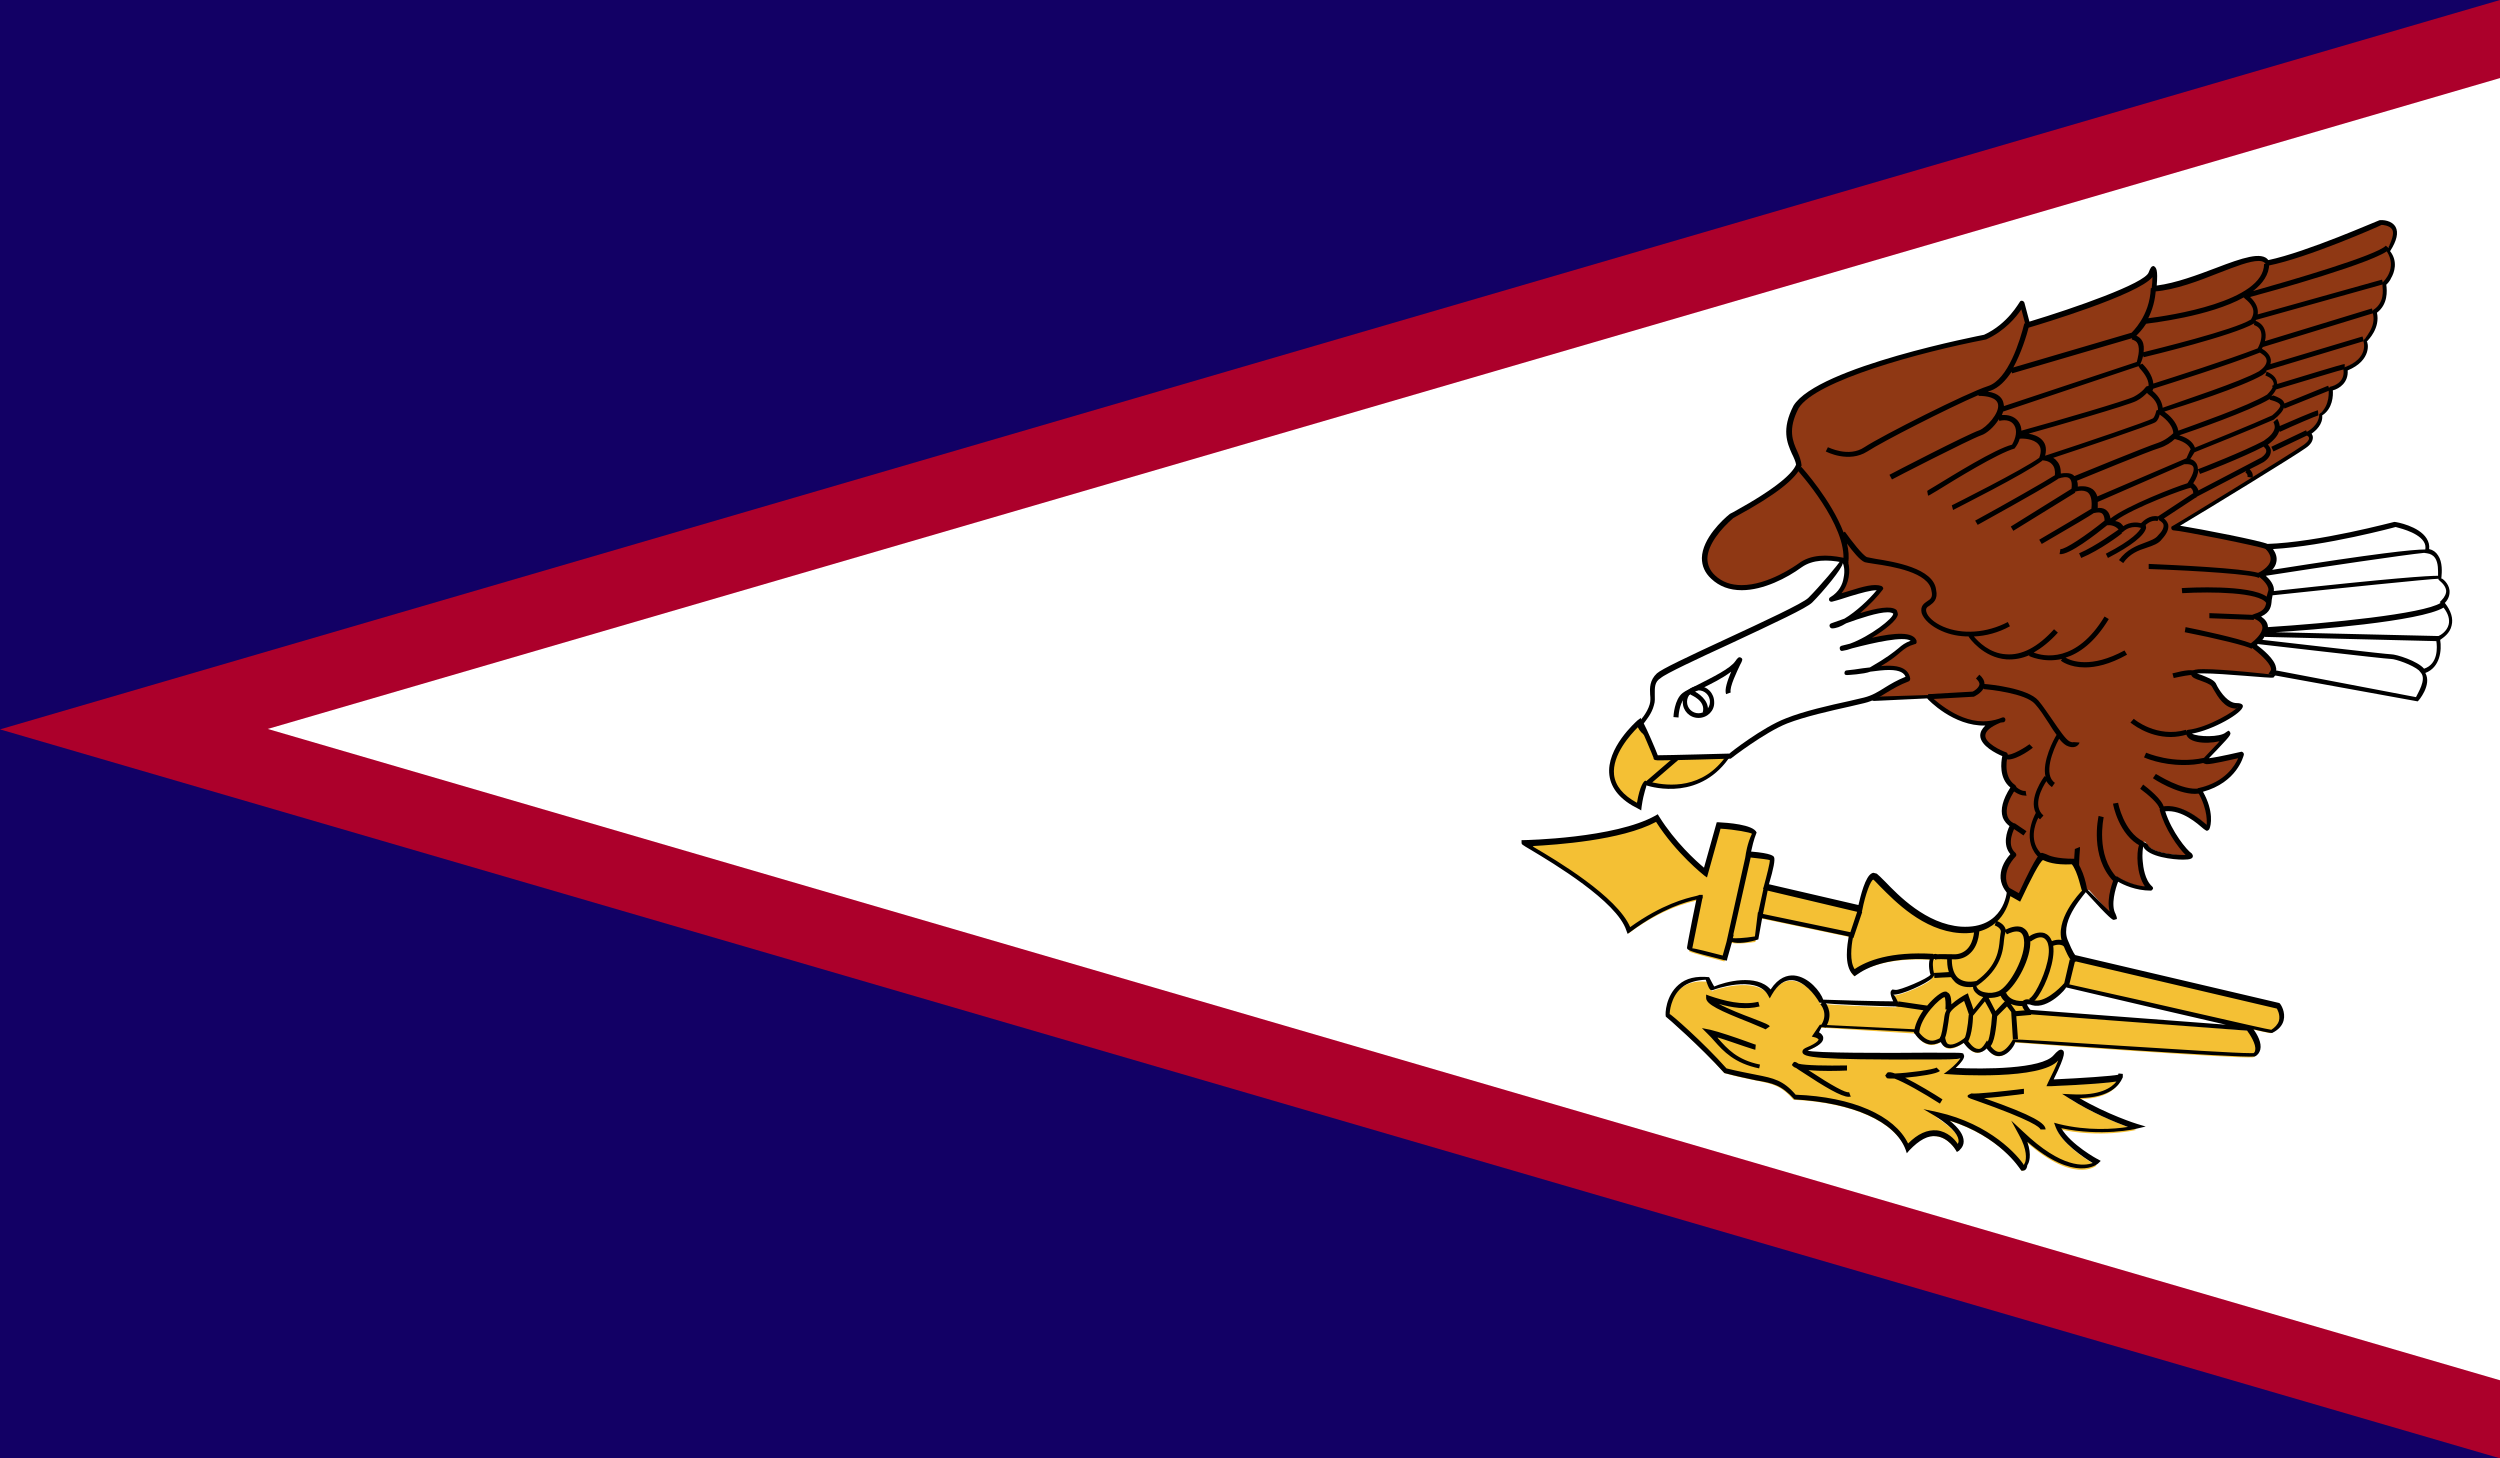 <svg version="1.1" xmlns="http://www.w3.org/2000/svg" xmlns:xlink="http://www.w3.org/1999/xlink" x="0px" y="0px"
	 viewBox="0 0 58.92 34.37" style="enable-background:new 0 0 58.92 34.37;" xml:space="preserve">
<rect x="0" style="fill:#120065;" width="58.92" height="34.37"/>
<polygon style="fill:#AC002B;" points="58.92,0 0,17.19 58.92,34.37 "/>
<polygon style="fill-rule:evenodd;clip-rule:evenodd;fill:#FFFFFF;" points="58.92,1.84 58.92,32.53 6.31,17.18 "/>
<path style="fill-rule:evenodd;clip-rule:evenodd;fill:#8F3814;" d="M47.38,21.04c0,0-0.43-0.35,0.08-0.92
	c-0.28-0.23-0.02-0.68-0.02-0.68s-0.47-0.18,0.02-0.9c-0.35-0.23-0.2-0.76-0.2-0.76s-1.15-0.43-0.06-0.84
	c-0.9,0.39-1.74-0.53-1.74-0.53l-1.31,0.04c-0.22-1.08-1.94-0.14-0.66-3.26c-0.33-0.06-0.7-0.16-1.07,0.12
	c-0.37,0.27-1.42,0.86-2.05,0.27c-0.62-0.58,0.41-1.42,0.43-1.44c0.02-0.02,1.39-0.72,1.58-1.19c-0.02-0.35-0.45-0.62-0.06-1.39
	c0.45-0.72,3.2-1.4,4.45-1.64c0.61-0.28,0.88-0.8,0.88-0.8l0.14,0.51c0,0,2.77-0.82,2.91-1.21c0.14-0.39,0.06,0.35,0.06,0.35
	c1.09-0.1,2.48-1.04,2.67-0.61C54.34,6,56.1,5.22,56.1,5.22s0.6-0.02,0.18,0.64c0.27,0.43-0.08,0.8-0.1,0.8
	c-0.02,0,0.12,0.43-0.23,0.66c0.12,0.37-0.21,0.66-0.21,0.66s0.16,0.45-0.47,0.68c0.06,0.39-0.35,0.47-0.35,0.47
	s0.06,0.41-0.21,0.59c0,0.31-0.31,0.47-0.31,0.47s0.19,0.12-0.08,0.31c-0.27,0.2-3.1,1.93-3.1,1.91c0-0.02,2.07,0.37,2.21,0.45
	c0.13,0.08,1.7,1.11,1.7,1.11l-1.58,1.95c0,0-1.76-0.19-1.83-0.1c-0.08,0.1,0.37,0.14,0.47,0.29c0.1,0.16,0.25,0.53,0.56,0.49
	c0.31-0.04-0.58,0.57-1.17,0.62c0,0.22,0.74,0.23,0.94,0.06c0.19-0.17-0.47,0.51-0.55,0.6c-0.08,0.1,0.88-0.14,0.88-0.14
	s-0.16,0.64-0.99,0.84c0.33,0.54,0.19,0.9,0.18,0.9c-0.02,0-0.55-0.55-1.06-0.45c0.14,0.53,0.55,1.02,0.66,1.09
	c0.12,0.08-0.92,0.06-1.05-0.23c-0.13-0.29-0.25,0.7,0.12,1.02c-0.43,0.02-0.8-0.23-0.8-0.23s-0.25,0.58-0.08,0.88
	c0.18,0.29-0.6-0.59-0.6-0.59l-1.48,0.62L47.38,21.04z"/>
<path d="M49.82,21.68c-0.03,0-0.08-0.01-0.67-0.66l-1.42,0.64c-0.03,0.01-0.06,0-0.07-0.03l-0.33-0.56c0,0-0.16-0.14-0.18-0.37
	c-0.01-0.19,0.06-0.38,0.23-0.57c-0.19-0.22-0.08-0.54-0.02-0.66c-0.05-0.04-0.12-0.1-0.16-0.21c-0.06-0.18,0-0.42,0.18-0.7
	c-0.27-0.22-0.22-0.6-0.19-0.74c-0.14-0.06-0.51-0.24-0.52-0.48c0-0.09,0.04-0.16,0.12-0.24c-0.75,0.02-1.35-0.61-1.37-0.64
	l-1.26,0.06c-0.03-0.01-0.05-0.02-0.06-0.05c-0.07-0.34-0.29-0.46-0.52-0.59c-0.49-0.28-1-0.57-0.16-2.63l-0.02,0
	c-0.32-0.06-0.67-0.07-0.94,0.12c-0.34,0.25-0.9,0.54-1.41,0.54c-0.29,0-0.53-0.09-0.72-0.27c-0.15-0.14-0.22-0.3-0.22-0.49
	c0.01-0.46,0.5-0.91,0.65-1.03c0.01-0.01,0.01-0.01,0.09-0.05c1.09-0.6,1.41-0.94,1.48-1.12c-0.01-0.07-0.05-0.16-0.1-0.26
	c-0.11-0.25-0.25-0.57,0.04-1.13c0.57-0.92,4.45-1.66,4.49-1.67c0.57-0.26,0.83-0.77,0.84-0.77c0.01-0.02,0.03-0.04,0.06-0.03
	c0.02,0,0.04,0.02,0.05,0.04l0.12,0.45c1.06-0.32,2.72-0.9,2.81-1.16c0.04-0.1,0.06-0.15,0.12-0.15c0.06,0.04,0.1,0.08,0.07,0.46
	c0.46-0.06,0.96-0.25,1.41-0.42c0.6-0.23,1.07-0.39,1.22-0.18c0.91-0.19,2.6-0.94,2.62-0.94c0.07-0.01,0.29,0,0.38,0.16
	c0.07,0.13,0.03,0.32-0.13,0.57c0.19,0.24,0.1,0.51,0.02,0.64c0,0.01-0.05,0.1-0.11,0.15c0.02,0.15,0.04,0.46-0.22,0.66
	c0.08,0.36-0.2,0.64-0.24,0.68c0.03,0.01,0.13,0.44-0.45,0.68c0.02,0.28-0.19,0.43-0.35,0.47c0.01,0.12,0,0.43-0.25,0.59
	c0.02,0.21-0.15,0.36-0.25,0.43c0.02,0.03,0.03,0.06,0.03,0.09c0,0.08-0.05,0.17-0.17,0.25c-0.2,0.15-2.35,1.47-2.96,1.83
	c0.5,0.08,1.93,0.36,2.06,0.43c0.14,0.08,1.64,1.07,1.7,1.11c0.02,0.01,0.02,0.02,0.03,0.04c0,0.02,0,0.03-0.01,0.05l-1.58,1.95
	c-0.06,0.02-1.18-0.1-1.66-0.1c-0.07,0-0.12,0-0.14,0.01c0.03,0,0.08,0.02,0.11,0.03c0.12,0.05,0.27,0.1,0.33,0.19l0.04,0.08
	c0.09,0.16,0.26,0.39,0.45,0.39c0.12,0,0.15,0.04,0.15,0.07c0.01,0.16-0.72,0.57-1.2,0.65c0.13,0.08,0.67,0.09,0.8-0.03
	c0.01-0.01,0.06-0.04,0.07-0.04c0.07,0.08,0.07,0.08-0.26,0.43c-0.08,0.08-0.15,0.16-0.21,0.22c0.25-0.03,0.74-0.15,0.75-0.15
	c0.02-0.01,0.04,0,0.06,0.02c0.01,0.01,0.02,0.04,0.01,0.06c-0.01,0.03-0.16,0.64-0.96,0.86c0.26,0.46,0.19,0.8,0.15,0.88
	c-0.01,0.02-0.04,0.04-0.06,0.04c-0.01,0-0.07-0.04-0.08-0.05c-0.13-0.11-0.5-0.45-0.9-0.41c0.15,0.48,0.51,0.92,0.62,0.99
	c0.02,0.02,0.04,0.06,0.03,0.08c-0.01,0.04-0.05,0.07-0.23,0.07c-0.22,0-0.82-0.06-0.94-0.31c0,0.01-0.03,0.16-0.01,0.35
	c0.01,0.13,0.05,0.44,0.22,0.59c0.02,0.02,0.03,0.04,0.02,0.06c-0.01,0.02-0.03,0.04-0.05,0.04h0c-0.36,0-0.65-0.14-0.77-0.21
	c-0.06,0.15-0.18,0.55-0.06,0.76c0.01,0.02,0.04,0.1,0.03,0.12L49.82,21.68L49.82,21.68z M47.15,17.03L47.15,17.03
	c-0.24,0.1-0.36,0.2-0.36,0.31c0,0.17,0.36,0.35,0.49,0.39c0.03,0.01,0.04,0.04,0.04,0.07c0,0-0.14,0.49,0.17,0.7
	c0.01,0.01,0.02,0.02,0.03,0.04c0,0.02,0,0.03-0.01,0.05c-0.18,0.26-0.25,0.48-0.2,0.64c0.04,0.13,0.15,0.17,0.15,0.17
	c0.02,0.01,0.03,0.02,0.03,0.04c0.01,0.02,0,0.03,0,0.05c0,0.01-0.23,0.41,0.01,0.61c0.01,0.01,0.02,0.03,0.02,0.04
	c0,0.02,0,0.03-0.01,0.04c-0.17,0.18-0.24,0.36-0.23,0.53c0.01,0.19,0.15,0.3,0.15,0.3l0.32,0.54l1.43-0.6
	c0.21,0.2,0.41,0.41,0.54,0.53c-0.09-0.32,0.1-0.77,0.11-0.79c0.01-0.02,0.02-0.03,0.04-0.03c0.02-0.01,0.04,0,0.05,0.01
	c0,0,0.28,0.19,0.63,0.22c-0.2-0.29-0.2-0.79-0.14-0.97c0.06-0.15,0.19-0.04,0.21-0.01c0.07,0.16,0.53,0.24,0.84,0.24
	c0.02,0,0.04,0,0.05,0c-0.18-0.18-0.49-0.61-0.61-1.06c0-0.02,0-0.03,0.01-0.05c0.01-0.01,0.02-0.02,0.04-0.03
	c0.46-0.09,0.92,0.31,1.06,0.43c-0.01-0.02,0.05-0.33-0.22-0.79c-0.01-0.02-0.01-0.04,0-0.05c0.01-0.02,0.02-0.03,0.04-0.03
	c0.61-0.14,0.84-0.52,0.92-0.7c-0.19,0.04-0.6,0.14-0.74,0.14c-0.02,0-0.09-0.02-0.1-0.04c-0.01-0.02,0-0.06,0.01-0.08
	c0.03-0.04,0.16-0.17,0.29-0.31c0.04-0.04,0.07-0.07,0.1-0.11c-0.35,0.08-0.79,0.03-0.79-0.21c0-0.03,0.02-0.06,0.05-0.06
	c0.47-0.05,1.14-0.46,1.18-0.55l-0.05,0.05c-0.27,0-0.43-0.28-0.53-0.45l-0.04-0.07c-0.04-0.06-0.17-0.1-0.27-0.14
	c-0.12-0.04-0.2-0.07-0.22-0.14c-0.01-0.02,0.01-0.07,0.02-0.08c0.03-0.03,0.08-0.05,0.27-0.05c0.49,0,1.57,0.12,1.62,0.13
	l1.49-1.88c-0.28-0.18-1.52-1.01-1.64-1.08c-0.11-0.06-2.02-0.44-2.17-0.44c-0.02,0-0.04-0.01-0.05-0.03
	c-0.01-0.02-0.01-0.04,0-0.06c0.12-0.06,2.81-1.71,3.12-1.93c0.08-0.06,0.12-0.11,0.12-0.15c0-0.04-0.04-0.06-0.04-0.06
	c-0.02-0.01-0.03-0.03-0.03-0.05c0-0.02,0.01-0.04,0.03-0.05c0,0,0.28-0.14,0.28-0.41c0.27-0.2,0.22-0.57,0.22-0.58
	c0-0.03,0.02-0.06,0.05-0.07c0.01,0,0.35-0.07,0.3-0.4c0-0.03,0.01-0.05,0.04-0.06c0.56-0.21,0.44-0.59,0.43-0.61
	c0.02-0.07,0.32-0.33,0.22-0.67c-0.01-0.03,0-0.05,0.02-0.07c0.26-0.17,0.22-0.46,0.21-0.57c0-0.02,0-0.07,0.01-0.08
	c0.02-0.02,0.35-0.33,0.09-0.73c0.13-0.27,0.18-0.42,0.13-0.51c-0.06-0.1-0.23-0.11-0.25-0.11c-0.05,0.03-1.75,0.78-2.67,0.96
	c-0.03,0-0.05-0.01-0.06-0.03c-0.01-0.03-0.05-0.08-0.17-0.08c-0.21,0-0.54,0.13-0.93,0.28c-0.48,0.19-1.02,0.4-1.52,0.44
	c-0.02,0-0.03-0.01-0.05-0.02c-0.01-0.01-0.02-0.03-0.02-0.05c0.01-0.09,0.02-0.19,0.02-0.27c-0.34,0.42-2.64,1.11-2.91,1.19
	c-0.02,0-0.03,0-0.05-0.01c-0.01-0.01-0.02-0.02-0.03-0.04l-0.1-0.38c-0.12,0.18-0.39,0.51-0.83,0.71c-1.56,0.3-4.02,0.97-4.42,1.62
	c-0.26,0.5-0.14,0.78-0.03,1.02c0.05,0.11,0.09,0.22,0.1,0.33c-0.12,0.31-0.62,0.7-1.54,1.2l-0.07,0.04
	c-0.29,0.25-0.6,0.62-0.61,0.95c0,0.15,0.06,0.29,0.18,0.4c0.17,0.16,0.38,0.23,0.63,0.23c0.62,0,1.27-0.46,1.34-0.51
	c0.29-0.22,0.68-0.21,1.03-0.14l0.09,0.02c0.02,0,0.03,0.02,0.04,0.03c0.01,0.01,0.01,0.03,0,0.05c-0.83,2.03-0.39,2.28,0.08,2.55
	c0.24,0.13,0.48,0.27,0.57,0.63l1.26-0.04c0.05,0.02,0.61,0.62,1.28,0.62c0.13,0,0.25-0.02,0.37-0.06l0.08-0.03
	c0.03-0.01,0.06,0,0.07,0.03c0.01,0.03,0,0.06-0.03,0.08L47.15,17.03z"/>
<path style="fill-rule:evenodd;clip-rule:evenodd;fill:#F4C034;" d="M35.92,19.88c0.03,0,2.15-0.03,3.13-0.59
	c0.49,0.77,1.15,1.29,1.15,1.29l0.31-1.11c0,0,0.76,0.03,0.83,0.21c-0.1,0.21-0.14,0.49-0.14,0.49s0.52,0.03,0.56,0.1
	c0.03,0.07-0.14,0.66-0.14,0.66l2.22,0.52c0,0,0.17-0.87,0.35-0.76c0.17,0.1,0.94,1.18,2.01,1.25c1.08,0.07,1.15-0.9,1.15-0.9
	l0.24,0.14c0,0,0.45-0.97,0.52-0.97c0.07,0,0.17,0.14,0.76,0.14c0.17,0.21,0.24,0.7,0.24,0.7s-0.66,0.66-0.45,1.18
	c0.21,0.52,0.24,0.38,0.24,0.38l4.8,1.15c0,0,0.24,0.38-0.18,0.59c0,0.03-4.83-1.11-4.83-1.11s-0.45,0.52-0.8,0.42
	c-0.35-0.1-0.1,0.21-0.1,0.21l5.21,0.42c0,0,0.38,0.49,0.1,0.63c-0.35,0.04-5.63-0.35-5.63-0.35s-0.31,0.66-0.66,0.1
	c-0.24,0.38-0.52-0.1-0.52-0.1s-0.45,0.35-0.52-0.03c-0.38,0.28-0.63-0.18-0.63-0.18l-2.22-0.14l-0.14,0.21c0,0,0.38,0.1-0.21,0.35
	c-0.59,0.24,3.54,0.14,3.65,0.18c0.1,0.03-0.28,0.35-0.28,0.35s2.12,0.14,2.5-0.31c0.38-0.45-0.14,0.59-0.14,0.59
	s1.67-0.07,1.67-0.14c0-0.07-0.04,0.52-1.18,0.45c0.7,0.45,1.56,0.73,1.56,0.73s-0.87,0.21-1.88-0.03c0.18,0.45,0.94,0.87,0.94,0.87
	s-0.55,0.49-1.8-0.69c0.35,0.62,0.07,0.87,0.03,0.8c-0.03-0.07-0.63-0.94-2.01-1.25c0.87,0.55,0.49,0.8,0.49,0.8s-0.45-0.8-1.18,0
	c-0.28-0.73-1.35-1.15-2.67-1.21c-0.42-0.49-0.66-0.35-1.63-0.63c-0.55-0.63-1.35-1.32-1.35-1.32s0.04-0.94,0.97-0.83
	c0.1,0.31,0.1,0.21,0.1,0.21s1.04-0.38,1.35,0.14c0.45-0.8,1.08-0.12,1.18,0.16c0.3,0.05,1.81,0.09,1.81,0.09s-0.17-0.31-0.07-0.28
	c0.1,0.03,0.94-0.31,0.9-0.42c-0.04-0.1-0.07-0.45,0.07-0.42c0.14,0.04-1.18-0.17-1.91,0.38c-0.24-0.24-0.07-0.91-0.07-0.91
	l-2.15-0.45l-0.1,0.56c0,0-0.63,0.1-0.59-0.03c0.04-0.14-0.14,0.49-0.14,0.49s-0.83-0.21-0.83-0.24c0-0.04,0.24-1.25,0.24-1.22
	c0,0.04-0.69,0.07-1.67,0.8C38.11,21.06,35.92,19.91,35.92,19.88"/>
<path d="M47.68,27.59L47.68,27.59l-0.04,0l-0.03-0.04c-0.01-0.01-0.48-0.77-1.66-1.14c0.22,0.18,0.33,0.34,0.33,0.49
	c0,0.14-0.11,0.21-0.11,0.22l-0.05,0.03l-0.03-0.05c0,0-0.17-0.29-0.45-0.32c-0.2-0.03-0.41,0.09-0.64,0.33l-0.06,0.07l-0.03-0.09
	c-0.25-0.66-1.23-1.1-2.62-1.18c-0.31-0.34-0.5-0.38-0.91-0.45c-0.19-0.04-0.43-0.09-0.74-0.17c-0.57-0.63-1.37-1.33-1.38-1.33
	c-0.02-0.07,0-0.49,0.3-0.75c0.18-0.16,0.42-0.21,0.72-0.18c0.07,0.14,0.11,0.2,0.12,0.22c0.25-0.11,1-0.31,1.33,0.07
	c0.19-0.29,0.4-0.34,0.55-0.33c0.35,0.03,0.63,0.39,0.69,0.57c0.21,0.01,1.31,0.04,1.65,0.04c-0.09-0.19-0.06-0.23-0.05-0.25
	l0.03-0.03l0.07,0.01c0.09,0.02,0.78-0.27,0.83-0.36c-0.02-0.03-0.06-0.23-0.02-0.36c-0.96-0.05-1.47,0.18-1.73,0.37l-0.04,0.03
	l-0.04-0.04c-0.22-0.22-0.13-0.72-0.1-0.9l-2.04-0.43l-0.09,0.5c-0.21,0.07-0.48,0.11-0.62,0.06c-0.04,0.15-0.11,0.39-0.11,0.39
	l-0.01,0.05l-0.06-0.01c-0.88-0.22-0.88-0.24-0.88-0.3c0-0.02,0.04-0.23,0.12-0.64c0.05-0.25,0.08-0.4,0.1-0.49
	c-0.22,0.05-0.8,0.2-1.55,0.76l-0.07,0.05l-0.03-0.08c-0.22-0.69-1.75-1.6-2.25-1.9c-0.22-0.13-0.22-0.13-0.22-0.17v-0.06h0.06
	c0.02,0,2.14-0.04,3.1-0.58l0.05-0.03l0.03,0.05c0.38,0.61,0.88,1.06,1.06,1.21l0.3-1.07l0.05,0c0.19,0.01,0.81,0.05,0.89,0.24
	c-0.07,0.17-0.11,0.36-0.13,0.45c0.49,0.04,0.53,0.11,0.54,0.13c0.03,0.06-0.01,0.27-0.12,0.64l2.11,0.49
	c0.05-0.21,0.16-0.68,0.32-0.75l0.03-0.01l0.08,0.02c0.04,0.03,0.1,0.09,0.2,0.19c0.31,0.32,0.96,1,1.79,1.06
	c1.01,0.06,1.08-0.81,1.08-0.85l0.01-0.09l0.27,0.15c0.44-0.95,0.51-0.95,0.55-0.95l0.09,0.03c0.08,0.04,0.24,0.11,0.67,0.11
	c0.23,0.24,0.3,0.72,0.3,0.74c-0.02,0.06-0.65,0.69-0.46,1.17c0.13,0.32,0.18,0.36,0.18,0.36l4.81,1.13
	c0.04,0.03,0.15,0.22,0.1,0.41c-0.03,0.12-0.12,0.22-0.26,0.29c-0.01,0.01-0.02,0.02-0.45-0.08c0.09,0.12,0.2,0.32,0.16,0.48
	c-0.02,0.07-0.06,0.13-0.13,0.16c-0.36,0.04-5.35-0.32-5.65-0.34c0.02,0.02-0.13,0.31-0.36,0.33c-0.11,0.01-0.21-0.05-0.31-0.18
	c-0.06,0.07-0.14,0.1-0.21,0.1c-0.15,0-0.27-0.15-0.33-0.23c-0.09,0.06-0.27,0.16-0.41,0.11c-0.06-0.02-0.1-0.07-0.13-0.13
	c-0.1,0.05-0.2,0.07-0.29,0.05c-0.22-0.05-0.34-0.28-0.35-0.29l-2.17-0.11l-0.06,0.12c0.04,0.02,0.1,0.07,0.1,0.13
	c0.01,0.1-0.11,0.2-0.37,0.3c0.11,0.06,1.92,0.06,2.79,0.05c0.66,0,0.82,0,0.85,0.01l0.03,0.01l0.02,0.05
	c0.01,0.06-0.06,0.16-0.2,0.29c0.66,0.03,2.03,0.03,2.31-0.3c0.08-0.09,0.15-0.16,0.21-0.12c0.04,0.03,0.1,0.07-0.21,0.69
	c0.67-0.03,1.38-0.08,1.52-0.11l0.01-0.03l0.1,0.01v0.06c0,0.01,0,0.03-0.01,0.04c-0.07,0.16-0.28,0.46-1.01,0.47
	c0.64,0.38,1.35,0.61,1.36,0.61l0.2,0.06l-0.21,0.05c-0.03,0.01-0.83,0.19-1.78-0.01c0.23,0.39,0.85,0.73,0.86,0.73l0.07,0.04
	l-0.06,0.06c-0.02,0.02-0.54,0.46-1.67-0.51c0.11,0.32,0.04,0.5,0,0.55C47.77,27.56,47.72,27.59,47.68,27.59 M45.33,26.14l0.33,0.07
	c1.26,0.28,1.91,1.04,2.04,1.25c0-0.02,0.02-0.04,0.03-0.07c0.02-0.07,0.06-0.28-0.15-0.65l-0.18-0.33l0.28,0.26
	c0.92,0.88,1.45,0.81,1.64,0.74c-0.21-0.13-0.73-0.47-0.87-0.84l-0.04-0.11l0.11,0.03c0.69,0.17,1.31,0.12,1.63,0.07
	c-0.3-0.11-0.88-0.35-1.36-0.66l-0.19-0.12l0.22,0.01c0.68,0.04,0.95-0.16,1.06-0.3c-0.2,0.03-0.63,0.07-1.55,0.11l-0.1,0l0.04-0.09
	c0.09-0.18,0.19-0.39,0.24-0.52c-0.4,0.47-2.46,0.34-2.55,0.33l-0.15-0.01l0.12-0.09c0.14-0.11,0.26-0.24,0.27-0.28
	c-0.02,0.03-0.39,0.03-0.79,0.03c-2.61,0.01-2.91-0.05-2.93-0.17c-0.01-0.07,0.07-0.1,0.09-0.11c0.29-0.12,0.29-0.19,0.29-0.19
	c0-0.01-0.04-0.04-0.08-0.05l-0.08-0.02l0.19-0.28l2.27,0.11c0.05,0.03,0.15,0.22,0.32,0.26c0.08,0.02,0.17-0.01,0.27-0.07
	l0.08-0.05l0.02,0.09c0.02,0.1,0.06,0.12,0.08,0.12c0.1,0.04,0.29-0.08,0.35-0.13l0.05-0.04l0.03,0.06
	c0.04,0.06,0.15,0.22,0.26,0.22c0.06,0.01,0.11-0.04,0.16-0.12l0.05-0.08l0.05,0.08c0.08,0.13,0.17,0.2,0.25,0.19
	c0.14-0.01,0.27-0.22,0.31-0.29c0.1-0.03,4.89,0.32,5.6,0.32c0.03,0,0.06,0,0.07,0c0.02-0.01,0.04-0.04,0.04-0.07
	c0.03-0.14-0.13-0.38-0.19-0.46l-5.17-0.39c-0.08-0.08-0.18-0.21-0.12-0.3c0.05-0.07,0.16-0.05,0.24-0.03
	c0.26,0.08,0.62-0.26,0.74-0.4c0,0,0,0,0,0l0.13-0.56l0.02,0.01c-0.04-0.05-0.1-0.16-0.19-0.39c-0.21-0.54,0.41-1.19,0.46-1.24
	c-0.02,0-0.09-0.43-0.24-0.62c-0.41,0.02-0.59-0.06-0.68-0.1c-0.07,0.02-0.31,0.49-0.51,0.92l-0.03,0.06l-0.23-0.13
	c-0.05,0.25-0.27,0.93-1.19,0.87c-0.87-0.06-1.54-0.76-1.87-1.09c-0.08-0.08-0.14-0.15-0.17-0.17c-0.06,0.01-0.19,0.35-0.26,0.72
	l-0.01,0.04l0.01,0l-0.21,0.62l-0.01-0.01c-0.04,0.2-0.08,0.56,0.04,0.74c0.29-0.2,0.85-0.42,1.85-0.36l0,0.01l0.06-0.01
	c0.06,0.02,0.06,0.06,0.05,0.07l-0.01,0.05l-0.08,0c-0.04,0.04-0.03,0.23,0,0.34l0.01,0.04l-0.05,0.07
	c-0.13,0.13-0.74,0.41-0.92,0.39c0.04,0.02,0.08,0.11,0.12,0.19l0.05,0.09l-0.1,0c-0.06,0-1.52-0.04-1.81-0.09
	c-0.11-0.2-0.37-0.51-0.64-0.53c-0.18-0.01-0.34,0.1-0.48,0.34l-0.05,0.09l-0.05-0.09c-0.28-0.47-1.27-0.12-1.28-0.11
	c-0.08,0.03-0.1-0.02-0.18-0.24c-0.21,0.01-0.42,0.06-0.57,0.19c-0.26,0.22-0.28,0.59-0.28,0.62c0-0.03,0.8,0.67,1.34,1.28
	c0.28,0.07,0.51,0.11,0.7,0.15c0.41,0.08,0.64,0.13,0.93,0.47c1.34,0.05,2.33,0.49,2.65,1.15c0.23-0.23,0.45-0.33,0.68-0.31
	c0.25,0.03,0.42,0.21,0.49,0.32c0.01-0.02,0.02-0.04,0.02-0.07c0-0.09-0.07-0.28-0.54-0.58L45.33,26.14z M48.77,23.2
	c1.92,0.42,4.63,1.06,4.76,1.07c0.08-0.05,0.15-0.12,0.18-0.21c0.04-0.15-0.05-0.29-0.05-0.29l-4.73-1.11l-0.03,0.01h0L48.77,23.2z
	 M47.79,23.67c-0.01,0-0.02,0-0.02,0c0,0.01,0.04,0.08,0.08,0.13l4.61,0.35c-0.7-0.16-1.86-0.43-3.77-0.88
	c0.03,0.01-0.42,0.53-0.8,0.42C47.84,23.67,47.81,23.67,47.79,23.67 M39.88,22.35c0.07,0,0.4,0.09,0.72,0.17
	c0.04-0.15,0.07-0.25,0.09-0.32l0,0l0.44-1.98h0l0.01-0.06c0-0.01,0.04-0.29,0.15-0.51c-0.03-0.03-0.4-0.1-0.74-0.12l-0.32,1.15
	l-0.07-0.05c-0.01-0.01-0.65-0.51-1.13-1.26c-0.82,0.44-2.37,0.54-2.91,0.57c0.01,0,0.02,0.01,0.02,0.02
	c0.55,0.32,1.97,1.17,2.28,1.89c0.75-0.54,1.32-0.68,1.54-0.73c0.03-0.01,0.05-0.01,0.07-0.02c0.01-0.01,0.02-0.01,0.04-0.01h0.06
	v0.06c0,0.01,0,0.02-0.01,0.03c-0.03,0.14-0.23,1.13-0.24,1.19C39.87,22.35,39.87,22.35,39.88,22.35 M40.85,22.03l0.01,0l-0.02,0.08
	c0.03,0.01,0.28,0,0.52-0.04l0.07-0.57l0.01,0l0.12-0.55l-0.01,0l0.02-0.06c0.07-0.26,0.15-0.57,0.14-0.62
	c-0.03-0.01-0.24-0.04-0.45-0.06L40.85,22.03z M41.55,21.54l2.06,0.43l0.16-0.48l-2.11-0.5L41.55,21.54z M48.21,26.62h-0.12
	c-0.01-0.05-0.18-0.21-1.54-0.69c-0.18-0.06-0.19-0.07-0.17-0.12l0.08-0.04c0.1,0.02,0.83-0.06,1.08-0.09
	c0.09-0.01,0.15-0.02,0.16-0.02l0,0.12c-0.01,0-0.07,0.01-0.15,0.02c-0.32,0.04-0.59,0.07-0.79,0.08
	C47.96,26.3,48.21,26.48,48.21,26.62 M45.72,26.01c-0.39-0.25-0.85-0.51-1.07-0.59c-0.1,0-0.16,0-0.18-0.01l-0.04-0.06l0.05-0.07
	c0.04-0.02,0.1-0.01,0.18,0.02c0.3-0.01,0.91-0.09,0.98-0.14l0.08,0.08c-0.07,0.07-0.48,0.13-0.82,0.16
	c0.3,0.15,0.68,0.38,0.88,0.51L45.72,26.01z M43.57,25.85c-0.17,0-0.56-0.23-1.12-0.6c-0.05-0.03-0.09-0.06-0.12-0.08
	c-0.03-0.01-0.05-0.02-0.06-0.03l-0.04-0.04l0.03-0.05c0.03-0.03,0.04-0.04,0.13,0.02c0.15,0.04,0.68,0.05,1.14,0.04l0,0.12
	c-0.21,0.01-0.62,0.02-0.91-0.01c0.56,0.37,0.89,0.55,0.96,0.52l0.04,0.11C43.6,25.84,43.59,25.85,43.57,25.85 M41.46,25.18
	c-0.58-0.12-0.84-0.4-1.06-0.65c-0.05-0.06-0.1-0.11-0.15-0.16l-0.14-0.14l0.2,0.04c0.21,0.05,0.59,0.18,0.84,0.27
	c0.12,0.04,0.21,0.08,0.23,0.08l-0.01,0.12c-0.02,0-0.04-0.01-0.26-0.08c-0.18-0.06-0.43-0.15-0.63-0.21c0,0.01,0.01,0.01,0.01,0.02
	c0.22,0.25,0.45,0.51,0.99,0.62L41.46,25.18z M41.61,24.26c-0.03-0.02-0.21-0.09-0.37-0.16c-0.71-0.28-1.03-0.43-1.03-0.58v-0.08
	l0.08,0.03c0.35,0.12,0.77,0.23,1.15,0.14l0.03,0.11c-0.32,0.08-0.65,0.03-0.96-0.06c0.22,0.12,0.58,0.26,0.77,0.33
	c0.36,0.14,0.41,0.16,0.43,0.2L41.61,24.26z"/>
<path style="fill-rule:evenodd;clip-rule:evenodd;fill:#F4C034;" d="M38.63,17.03c0,0-1.46,1.25,0,1.98
	c0.07-0.49,0.17-0.56,0.17-0.56s1.21,0.45,1.94-0.63c-0.31-0.45-0.87-0.28-0.87-0.28S38.73,17.55,38.63,17.03"/>
<path d="M46.88,24.68l-0.05-0.11c0.05-0.03,0.1-0.34,0.12-0.65c-0.02-0.05-0.11-0.22-0.17-0.32l-0.28,0.34
	c0,0.15-0.04,0.59-0.17,0.66l-0.05-0.1c0.05-0.03,0.1-0.31,0.12-0.59l0.01-0.01l-0.01,0c-0.01-0.03-0.07-0.21-0.11-0.31
	c-0.15,0.09-0.32,0.22-0.34,0.3c-0.01,0.05-0.02,0.12-0.03,0.2c-0.04,0.27-0.07,0.43-0.16,0.47l-0.04-0.11
	c0.04-0.03,0.07-0.26,0.09-0.38c0.01-0.08,0.02-0.16,0.04-0.21c0.01-0.02,0.02-0.04,0.03-0.07l-0.03,0c0.01-0.13,0-0.27-0.02-0.29
	c-0.09,0.01-0.58,0.46-0.6,0.86l-0.12-0.01c0.01-0.18,0.1-0.37,0.22-0.54l-0.61-0.09l0.02-0.12l0.68,0.1
	c0.16-0.19,0.34-0.33,0.42-0.33h0.03l0.06,0.04c0.05,0.05,0.06,0.17,0.06,0.26c0.12-0.11,0.29-0.21,0.33-0.23l0.06-0.03l0.02,0.07
	c0.06,0.16,0.09,0.25,0.11,0.31l0.23-0.29c-0.06-0.02-0.11-0.04-0.15-0.08c-0.06-0.05-0.09-0.1-0.09-0.16
	c-0.18,0.02-0.32-0.02-0.42-0.11c-0.04-0.04-0.07-0.08-0.1-0.12c-0.07,0-0.39,0.02-0.39,0.02l-0.01-0.12c0,0,0.24-0.01,0.35-0.02
	c-0.04-0.12-0.04-0.24-0.04-0.3c-0.21-0.01-0.25,0-0.26,0l0,0l0,0.02l-0.08-0.08c0.01-0.06,0.01-0.07,0.48-0.06
	c0.13,0.01,0.25-0.04,0.33-0.12c0.18-0.18,0.17-0.5,0.17-0.5l0.12,0c0,0.02,0.01,0.38-0.21,0.59c-0.11,0.11-0.25,0.16-0.42,0.15
	h-0.02c0,0.09,0.01,0.32,0.15,0.44c0.1,0.08,0.24,0.11,0.43,0.07c0.5-0.36,0.53-0.75,0.55-0.97c0.01-0.06,0.01-0.12,0.02-0.16
	c0.04-0.12-0.14-0.18-0.14-0.18l0.04-0.11c0.08,0.03,0.2,0.1,0.22,0.21c0.06-0.03,0.25-0.12,0.4-0.05c0.07,0.04,0.13,0.1,0.15,0.21
	c0.07-0.05,0.22-0.12,0.36-0.08c0.08,0.03,0.14,0.09,0.18,0.19c0.07-0.03,0.24-0.07,0.37,0.04l-0.08,0.09
	c-0.09-0.08-0.23-0.03-0.26-0.02c0.05,0.34-0.16,0.9-0.35,1.18c-0.08,0.12-0.14,0.17-0.2,0.18l-0.01-0.12
	c0.01,0,0.06-0.03,0.14-0.16c0.17-0.28,0.38-0.83,0.3-1.11c-0.02-0.09-0.07-0.14-0.12-0.16c-0.11-0.04-0.25,0.06-0.29,0.09
	l-0.01-0.02c0.02,0.41-0.31,1.03-0.59,1.24l0.02-0.01c0.1,0.22,0.4,0.2,0.46,0.18l0.03,0.12c-0.05,0.01-0.23,0.03-0.38-0.04
	l0.12,0.17l0.35-0.03l0.01,0.12l-0.35,0.03l0.04,0.54l-0.12,0.01l-0.04-0.65l-0.1-0.13l-0.23,0.23
	C47.05,24.18,47.01,24.62,46.88,24.68 M46.87,23.52c0.04,0.08,0.12,0.23,0.16,0.31l0.22-0.23c-0.04-0.03-0.07-0.07-0.1-0.13
	c0,0,0,0,0,0C47.06,23.51,46.96,23.52,46.87,23.52 M46.8,23.39c0.09,0.02,0.2,0.01,0.3-0.03c0.26-0.11,0.66-0.84,0.6-1.22
	c-0.01-0.09-0.04-0.14-0.09-0.17c-0.1-0.05-0.25,0.02-0.31,0.05l-0.04-0.06c0,0.02,0,0.05-0.01,0.07c-0.01,0.03-0.01,0.07-0.02,0.13
	c-0.02,0.23-0.06,0.67-0.63,1.07c-0.01,0-0.01,0-0.02,0c0,0.03,0.02,0.06,0.05,0.09C46.68,23.36,46.73,23.38,46.8,23.39L46.8,23.39
	L46.8,23.39z M43.02,24.22l-0.1-0.06c0.18-0.27-0.01-0.49-0.02-0.49l0.09-0.08C43.08,23.68,43.21,23.94,43.02,24.22 M38.68,19.1
	l-0.07-0.04c-0.41-0.2-0.64-0.47-0.68-0.79c-0.08-0.64,0.63-1.26,0.66-1.29l0.08-0.06l0.02,0.1c0.08,0.39,0.89,0.47,1.19,0.47
	c-0.01,0,0.58-0.18,0.92,0.3c-0.7,1.09-1.84,0.77-2,0.72c0.01,0.03-0.06,0.15-0.11,0.5L38.68,19.1z M38.6,17.14
	c-0.17,0.17-0.61,0.65-0.56,1.12c0.03,0.26,0.21,0.48,0.54,0.66c0.07-0.41,0.16-0.5,0.19-0.52c0.01,0,0.02,0,0.03,0.01l0,0
	l0.94-0.81C39.42,17.58,38.77,17.5,38.6,17.14 M38.94,18.44c0.36,0.08,1.2,0.18,1.76-0.65c-0.29-0.34-0.8-0.19-0.8-0.19
	c-0.01,0-0.02,0-0.04,0l0.02,0.03L38.94,18.44z"/>
<path style="fill-rule:evenodd;clip-rule:evenodd;fill:#FFFFFF;" d="M38.68,17.04L38.68,17.04c0,0,0.19-0.19,0.25-0.43
	c0.06-0.23-0.08-0.49,0.16-0.7c0.23-0.22,3.32-1.52,3.57-1.78c0.25-0.25,0.72-0.8,0.78-0.92c0.06-0.12,0.24,0.59-0.29,0.9
	c0.57-0.15,0.94-0.33,1.17-0.25c-0.23,0.33-0.86,0.88-1.15,0.88c0.69-0.25,1.31-0.47,1.48-0.33c0.18,0.14-0.84,0.82-1.25,0.86
	c0.69-0.17,1.6-0.45,1.72-0.16c-0.37,0.12-0.25,0.21-1.01,0.64c-0.1,0.08-0.59,0.1-0.59,0.1c0.59-0.06,1.38-0.29,1.46,0.14
	c-0.47,0.18-0.64,0.41-1.03,0.51c-0.39,0.1-1.29,0.27-1.83,0.49c-0.55,0.22-1.35,0.84-1.35,0.84s-1.74,0.06-1.74,0.04
	C39.03,17.84,38.7,17.06,38.68,17.04"/>
<path d="M39.13,17.92c-0.11,0-0.16,0-0.16-0.06c-0.01-0.04-0.31-0.74-0.34-0.79c-0.02-0.02-0.01-0.05,0.01-0.07
	c0,0,0.18-0.19,0.24-0.4c0.02-0.07,0.02-0.15,0.01-0.23c-0.01-0.16-0.01-0.34,0.16-0.5c0.11-0.1,0.7-0.38,1.65-0.82
	c0.84-0.39,1.79-0.83,1.92-0.96c0.26-0.26,0.72-0.8,0.77-0.9c0.01-0.02,0.04-0.04,0.07-0.04c0.07,0,0.09,0.08,0.1,0.11
	c0.05,0.18,0.03,0.49-0.16,0.72c0.06-0.02,0.12-0.03,0.17-0.05c0.35-0.11,0.6-0.18,0.77-0.12c0.02,0.01,0.03,0.02,0.04,0.04
	c0.01,0.02,0,0.04-0.01,0.05c-0.11,0.15-0.31,0.36-0.53,0.55c0.39-0.12,0.72-0.18,0.85-0.08c0.02,0.01,0.04,0.09,0.04,0.11
	c-0.02,0.14-0.31,0.37-0.61,0.55c0.54-0.12,0.97-0.15,1.05,0.07c0,0.02,0,0.03,0,0.05c-0.01,0.02-0.02,0.03-0.04,0.03
	c-0.17,0.05-0.23,0.1-0.34,0.19c-0.09,0.08-0.21,0.18-0.46,0.33c0.06-0.01,0.12-0.01,0.17-0.01c0.12,0,0.47,0,0.52,0.3
	c0,0.03-0.01,0.06-0.04,0.07c-0.21,0.08-0.36,0.17-0.51,0.26c-0.16,0.1-0.32,0.2-0.53,0.25l-0.34,0.08c-0.45,0.1-1.07,0.24-1.48,0.4
	c-0.53,0.21-1.32,0.82-1.33,0.83C40.77,17.88,39.51,17.92,39.13,17.92 M39.07,17.8c0.25,0,1.69-0.04,1.69-0.04
	c0-0.01,0.78-0.62,1.33-0.83c0.42-0.17,1.04-0.31,1.5-0.41l0.34-0.08c0.2-0.05,0.34-0.14,0.5-0.24c0.13-0.08,0.28-0.17,0.48-0.25
	c-0.03-0.08-0.12-0.16-0.39-0.16c-0.13,0-0.29,0.02-0.44,0.04c-0.15,0.06-0.54,0.08-0.55,0.08c-0.05,0-0.06-0.02-0.06-0.05
	c0-0.03,0.02-0.06,0.05-0.06c0.12-0.01,0.25-0.03,0.38-0.05l0.17-0.02c0.4-0.23,0.56-0.36,0.67-0.45c0.09-0.08,0.16-0.13,0.29-0.18
	c-0.17-0.11-0.84,0.04-1.38,0.18c-0.08,0.03-0.16,0.05-0.23,0.06c-0.03,0.01-0.06-0.02-0.06-0.05c-0.01-0.03,0.01-0.06,0.04-0.07
	l0.2-0.05c0.47-0.17,1.03-0.6,1.02-0.71c-0.02-0.01-0.05-0.03-0.13-0.03c-0.23,0-0.65,0.14-0.98,0.26
	c-0.13,0.08-0.24,0.12-0.33,0.12c-0.03,0-0.05-0.02-0.06-0.05c-0.01-0.03,0.01-0.06,0.04-0.07l0.31-0.11
	c0.27-0.16,0.58-0.45,0.76-0.67c-0.14,0-0.35,0.06-0.62,0.14c-0.13,0.04-0.27,0.09-0.43,0.13c-0.03,0.01-0.06-0.01-0.07-0.03
	c-0.01-0.03,0-0.06,0.02-0.07c0.22-0.13,0.3-0.32,0.32-0.46c0.04-0.18,0-0.32-0.02-0.35c0,0.12-0.47,0.68-0.72,0.93
	c-0.13,0.13-0.86,0.47-1.95,0.98c-0.74,0.34-1.51,0.7-1.62,0.8C38.99,16.07,39,16.21,39,16.36c0,0.09,0.01,0.17-0.02,0.26
	c-0.05,0.2-0.19,0.36-0.24,0.43C38.82,17.2,39.01,17.64,39.07,17.8"/>
<path d="M39.56,16.91l-0.12-0.01c0-0.02,0.02-0.42,0.22-0.57c0.06-0.05,0.2-0.11,0.37-0.2c0.31-0.16,0.75-0.37,0.87-0.55
	c0.05-0.07,0.08-0.11,0.13-0.08c0.05,0.03,0.04,0.06-0.02,0.17c-0.06,0.13-0.26,0.53-0.22,0.65l-0.11,0.04
	c-0.04-0.11,0.03-0.31,0.12-0.53c-0.21,0.16-0.48,0.29-0.72,0.41c-0.04,0.02-0.09,0.04-0.13,0.06c0.16,0.09,0.36,0.27,0.29,0.52
	l-0.11-0.03c0.08-0.28-0.28-0.41-0.29-0.42l0-0.01c-0.05,0.03-0.08,0.05-0.1,0.06C39.6,16.52,39.56,16.8,39.56,16.91"/>
<path d="M40.03,16.92c-0.21,0-0.37-0.17-0.37-0.37c0-0.21,0.17-0.38,0.37-0.38c0.21,0,0.37,0.17,0.37,0.38
	C40.41,16.75,40.24,16.92,40.03,16.92 M40.03,16.27c-0.15,0-0.27,0.12-0.27,0.27s0.12,0.27,0.27,0.27c0.15,0,0.27-0.12,0.27-0.27
	S40.18,16.27,40.03,16.27"/>
<path style="fill-rule:evenodd;clip-rule:evenodd;fill:#FFFFFF;" d="M53.56,15.85l3.38,0.65c0,0,0.37-0.43,0.17-0.66
	c0.51-0.12,0.37-0.78,0.37-0.78s0.58-0.25,0.1-0.84c0.33-0.33-0.08-0.58-0.08-0.58s0.13-0.58-0.29-0.64
	c0.12-0.47-0.74-0.62-0.74-0.62s-1.78,0.49-3.02,0.53c0.41,0.41-0.15,0.66-0.15,0.66s0.33,0.23,0.23,0.43
	c-0.1,0.2,0.06,0.41-0.37,0.55c0.57,0.25-0.06,0.68-0.06,0.68S53.72,15.64,53.56,15.85"/>
<path d="M49.81,20.77c-0.56-0.58-0.36-1.5-0.35-1.54l0.12,0.03c0,0.01-0.2,0.89,0.32,1.43L49.81,20.77z M48.89,20.46
	c-0.01-0.03-0.02-0.07,0.01-0.45l0.12-0.05l0,0.06c-0.02,0.23-0.02,0.36-0.02,0.39L48.89,20.46z M48.08,20.24
	c-0.45-0.4-0.15-0.99-0.1-1.08c-0.18-0.35,0.19-0.85,0.21-0.87l0.02,0.02c-0.09-0.36,0.2-0.9,0.26-0.99
	c-0.06-0.08-0.12-0.17-0.18-0.27c-0.11-0.17-0.22-0.34-0.33-0.46c-0.22-0.25-1.08-0.34-1.21-0.35v-0.02
	c-0.06,0.12-0.21,0.19-0.23,0.2l-1.07,0.06l-0.01-0.12l1.05-0.06c0.03-0.01,0.14-0.08,0.16-0.16c0.01-0.05-0.02-0.09-0.08-0.15
	l0.08-0.09c0.08,0.07,0.12,0.14,0.12,0.22c0.14,0.01,1.02,0.1,1.27,0.39c0.11,0.13,0.22,0.3,0.34,0.47c0.15,0.22,0.3,0.44,0.39,0.49
	c0.04,0.02,0.08,0.03,0.1,0.02l0.14,0.01c0,0.01-0.02,0.07-0.1,0.1c-0.06,0.02-0.13,0.01-0.21-0.03c-0.05-0.03-0.11-0.08-0.17-0.16
	c-0.15,0.27-0.38,0.85-0.1,1.04l-0.07,0.1c-0.06-0.04-0.1-0.09-0.13-0.14c-0.1,0.15-0.34,0.58-0.07,0.81l-0.08,0.09
	c-0.01-0.01-0.03-0.02-0.04-0.04c-0.08,0.15-0.24,0.58,0.1,0.88L48.08,20.24z M50.45,19.94c-0.51-0.26-0.65-0.97-0.65-1l0.12-0.02
	c0,0.01,0.13,0.68,0.59,0.91L50.45,19.94z M47.69,19.69l-0.28-0.19l0.07-0.1l0.28,0.19L47.69,19.69z M50.89,19.05
	c-0.01-0.1-0.27-0.33-0.45-0.46l0.07-0.1c0.08,0.06,0.47,0.36,0.49,0.55L50.89,19.05z M47.72,18.75c-0.16,0-0.32-0.15-0.34-0.17
	l0.08-0.08c0.04,0.04,0.18,0.16,0.28,0.14l0.02,0.12C47.75,18.75,47.73,18.75,47.72,18.75 M51.73,18.71c-0.43,0-0.97-0.35-0.99-0.37
	l0.07-0.1c0.01,0,0.63,0.41,1.03,0.34l0.02,0.12C51.82,18.7,51.78,18.71,51.73,18.71 M51.46,18.03c-0.53,0-0.91-0.17-0.93-0.18
	l0.05-0.11c0.01,0,0.63,0.28,1.37,0.12l0.03,0.11C51.79,18.02,51.62,18.03,51.46,18.03 M47.33,17.9c-0.03,0-0.06-0.01-0.09-0.02
	l0.05-0.1c0.1,0.05,0.48-0.19,0.54-0.24l0.08,0.08C47.91,17.63,47.55,17.9,47.33,17.9 M51.16,17.37c-0.55,0-0.93-0.33-0.95-0.34
	l0.08-0.09c0,0.01,0.55,0.46,1.23,0.26l0.03,0.11C51.41,17.35,51.28,17.37,51.16,17.37 M56.98,16.53l-3.52-0.64l0.05-0.08
	c0.01-0.01,0.02-0.03,0.01-0.06c-0.03-0.15-0.31-0.38-0.44-0.48l-0.02,0.02c-0.07-0.06-0.85-0.25-1.57-0.39l0.02-0.12
	c0.31,0.06,1.23,0.26,1.54,0.38c0.08-0.06,0.28-0.23,0.27-0.38c-0.01-0.08-0.07-0.15-0.2-0.2l0,0.03c0,0-1.02-0.04-1.05-0.04l0-0.12
	c0.02,0,0.81,0.03,1.01,0.04l0.05-0.02c0.23-0.07,0.26-0.16,0.28-0.26c-0.16-0.25-1.27-0.27-1.98-0.23l-0.01-0.12
	c0.17-0.01,1.59-0.09,2,0.2c0.01-0.04,0.02-0.07,0.03-0.11c0.06-0.12-0.12-0.29-0.2-0.35l-0.02,0.02c-0.11-0.08-1.42-0.17-2.59-0.21
	l0-0.12c0.68,0.03,2.18,0.1,2.58,0.21l0.02-0.01c0,0,0.24-0.11,0.27-0.28c0.02-0.09-0.03-0.19-0.13-0.29l-0.1-0.1l0.14,0
	c1.23-0.04,2.99-0.52,3.01-0.52c0.05,0,0.58,0.1,0.76,0.39c0.05,0.08,0.07,0.16,0.06,0.25c0.09,0.02,0.16,0.07,0.21,0.15
	c0.11,0.16,0.09,0.4,0.08,0.51c0,0,0,0,0,0l0,0c0,0.01,0,0.02-0.01,0.03c0.02-0.01,0.18,0.11,0.2,0.28c0.01,0.1-0.02,0.21-0.11,0.3
	c0.15,0.19,0.2,0.37,0.16,0.53c-0.04,0.19-0.2,0.29-0.27,0.34c0.04,0.24,0,0.65-0.35,0.78C57.32,16.14,57,16.52,56.98,16.53
	 M53.64,15.8l3.3,0.63c0.04-0.09,0.25-0.41,0.12-0.57l-0.05-0.06c-0.15-0.13-0.55-0.27-0.66-0.27c-0.14,0-3.01-0.34-3.13-0.35
	l0-0.01c-0.01,0.01-0.02,0.02-0.03,0.03c0.13,0.1,0.42,0.33,0.45,0.53C53.65,15.76,53.65,15.78,53.64,15.8 M53.32,15.08
	c0.88,0.1,2.93,0.34,3.03,0.34c0.13,0,0.63,0.16,0.78,0.34c0.34-0.11,0.31-0.52,0.29-0.65l-4.05-0.1l0-0.02
	C53.37,15.02,53.34,15.05,53.32,15.08 M53.63,14.9l3.84,0.09c0.05-0.02,0.2-0.11,0.24-0.27c0.03-0.12-0.01-0.26-0.12-0.4
	C57.04,14.65,54.46,14.85,53.63,14.9 M53.29,14.53c0.1,0.07,0.15,0.14,0.16,0.23c0,0.01,0,0.02,0,0.02
	c1.43-0.09,3.66-0.31,4.07-0.57l-0.02-0.02l0.04-0.04c0.08-0.08,0.12-0.17,0.11-0.24c-0.02-0.14-0.18-0.24-0.18-0.25
	c0,0,0-0.01,0-0.02c-0.17,0-2.41,0.23-3.91,0.39c-0.01,0.04-0.01,0.07-0.02,0.11C53.53,14.29,53.51,14.43,53.29,14.53 M53.4,13.57
	c0.09,0.08,0.21,0.22,0.19,0.36c2.83-0.31,3.63-0.36,3.87-0.36c0-0.12,0.01-0.3-0.07-0.42c-0.04-0.06-0.11-0.1-0.19-0.11l-0.07-0.01
	l0,0C56.71,13.07,54.74,13.36,53.4,13.57 M53.57,12.94c0.07,0.1,0.1,0.2,0.08,0.3c-0.01,0.07-0.05,0.14-0.1,0.19
	c2.47-0.39,3.31-0.48,3.61-0.48c0.01-0.07,0-0.13-0.04-0.19c-0.16-0.24-0.65-0.33-0.66-0.34C56.47,12.42,54.8,12.87,53.57,12.94
	 M51.23,15.98l-0.03-0.11c0.31-0.08,0.49-0.1,0.55-0.04l-0.08,0.08C51.63,15.9,51.41,15.94,51.23,15.98 M49.14,15.73
	c-0.37,0-0.56-0.15-0.57-0.16l0.03-0.04c-0.44,0.1-0.78-0.07-0.78-0.07l0.01-0.02c-0.18,0.08-0.36,0.11-0.54,0.1
	c-0.55-0.04-0.88-0.51-0.89-0.53L46.4,15c-0.22,0-0.44-0.04-0.64-0.13c-0.25-0.11-0.42-0.27-0.47-0.42
	c-0.04-0.17,0.06-0.23,0.13-0.28c0.08-0.05,0.14-0.09,0.1-0.25c-0.06-0.43-0.92-0.57-1.34-0.63c-0.13-0.02-0.19-0.03-0.23-0.04
	c-0.11-0.04-0.29-0.26-0.42-0.44c0.04,0.16,0.05,0.32,0.03,0.46l-0.12-0.02c0.11-0.86-1.07-2.16-1.08-2.17l0.09-0.08
	c0.04,0.04,0.71,0.79,1,1.55l0.03-0.02c0.15,0.21,0.42,0.56,0.52,0.6c0.03,0.01,0.11,0.02,0.2,0.04c0.44,0.07,1.37,0.22,1.43,0.73
	c0.05,0.23-0.07,0.31-0.15,0.37c-0.07,0.04-0.1,0.07-0.08,0.15c0.03,0.12,0.19,0.26,0.4,0.35c0.45,0.19,1.02,0.15,1.52-0.11
	l0.05,0.1c-0.27,0.15-0.57,0.23-0.85,0.24c0.1,0.12,0.37,0.4,0.76,0.42c0.37,0.03,0.75-0.17,1.13-0.59l0.09,0.08
	c-0.19,0.21-0.38,0.36-0.57,0.47c0.23,0.09,1,0.26,1.67-0.85l0.1,0.06c-0.34,0.56-0.7,0.81-1.02,0.91c0.14,0.08,0.6,0.26,1.39-0.17
	l0.06,0.1C49.72,15.66,49.39,15.73,49.14,15.73 M50.04,13.27l-0.1-0.07c0.18-0.25,0.42-0.34,0.61-0.41
	c0.13-0.05,0.25-0.09,0.31-0.17c0.1-0.1,0.14-0.18,0.13-0.25c-0.01-0.05-0.06-0.08-0.09-0.1c-0.02-0.01-0.03-0.02-0.03-0.02
	l0.01-0.02l-0.01-0.01l-0.02,0.06c-0.12-0.03-0.22,0.04-0.28,0.09l0.01,0.07c-0.04,0.18-0.34,0.42-0.9,0.71l-0.05-0.1
	c0.64-0.33,0.79-0.53,0.83-0.61l-0.01,0c-0.01,0-0.22-0.08-0.41,0.09l-0.04,0.03l0.01,0.01c-0.02,0.02-0.52,0.4-0.96,0.58
	l-0.05-0.11c0.4-0.17,0.88-0.53,0.93-0.56c-0.08-0.1-0.22-0.11-0.26-0.1h-0.01c-0.26,0.21-0.9,0.71-1.12,0.68l0.02-0.12
	c0.1,0.02,0.62-0.33,1.04-0.67c0-0.05-0.01-0.12-0.05-0.16c-0.04-0.04-0.1-0.04-0.19-0.02l-0.01,0c-0.12,0.08-0.42,0.26-1.23,0.73
	l-0.06-0.1c0.43-0.25,1.07-0.63,1.23-0.73c0.02-0.19-0.01-0.32-0.08-0.38c-0.11-0.09-0.31-0.02-0.31-0.02l0.01,0.02l-1.46,0.9
	l-0.06-0.1l1.43-0.89c0.01-0.05,0.02-0.18-0.04-0.24c-0.06-0.06-0.18-0.03-0.27,0l-0.01,0.01c-0.15,0.1-0.59,0.36-1.89,1.08
	l-0.06-0.1c0.68-0.37,1.68-0.94,1.88-1.07c0.01-0.11-0.01-0.2-0.07-0.26c-0.07-0.08-0.19-0.09-0.23-0.09c0,0,0,0,0,0.01
	c-0.41,0.31-2.03,1.12-2.1,1.16L46,11.91c0.02-0.01,1.68-0.84,2.06-1.12c0.05-0.13,0.05-0.24-0.02-0.32
	c-0.11-0.13-0.36-0.14-0.44-0.13c-0.02,0.08-0.06,0.15-0.12,0.23c-0.41,0.12-1.4,0.73-1.82,0.99c-0.2,0.12-0.2,0.12-0.22,0.12
	l-0.02-0.11c0.01-0.01,0.08-0.05,0.18-0.11c0.43-0.26,1.42-0.88,1.82-0.98c0.09-0.15,0.13-0.34,0.05-0.46
	c-0.06-0.1-0.19-0.14-0.35-0.1l-0.01-0.04c-0.11,0.18-0.29,0.34-0.42,0.38c-0.28,0.1-2.09,1.03-2.1,1.04l-0.06-0.11
	c0.07-0.04,1.83-0.95,2.12-1.05c0.16-0.06,0.48-0.4,0.44-0.61c-0.03-0.16-0.26-0.2-0.46-0.2V9.31c-0.72,0.31-2.25,1.09-2.62,1.33
	c-0.44,0.28-0.96,0.01-0.98,0l0.05-0.1c0.01,0,0.49,0.25,0.86,0c0.43-0.28,2.41-1.28,2.91-1.44c0.48-0.15,0.76-1.08,0.86-1.48
	l0.12,0.03c-0.07,0.28-0.2,0.68-0.38,1.01l2.79-0.82c-0.01,0,0.43-0.38,0.45-1.05l0.12,0c-0.01,0.29-0.09,0.53-0.18,0.71
	c0.49-0.06,2.73-0.39,2.73-1.28h0.12c0,0.25-0.15,0.46-0.38,0.64c0.92-0.26,2.91-0.84,3.13-1.07l0.09,0.08
	c-0.28,0.3-2.84,1.01-3.29,1.13c0.14,0.13,0.2,0.27,0.18,0.41l2.93-0.82l0.03,0.11l-3,0.84l-0.01,0.02c0.05,0.02,0.16,0.07,0.21,0.2
	c0.03,0.08,0.04,0.17,0.01,0.28l2.52-0.77l0.04,0.11l-2.61,0.8c-0.01,0.01-0.01,0.02-0.02,0.04c0.06,0.03,0.19,0.12,0.21,0.26
	c0,0.03,0,0.07-0.01,0.1l2.17-0.65l0.03,0.11l-2.29,0.69c-0.01,0.01-0.01,0.02-0.02,0.02c0.05,0.02,0.23,0.09,0.26,0.24
	c0,0.02,0.01,0.04,0.01,0.06c0.63-0.19,1.53-0.47,1.59-0.47l0,0.12c-0.07,0.01-0.98,0.29-1.62,0.48c-0.02,0.05-0.06,0.1-0.11,0.16
	l0.05-0.02c0.1,0.04,0.23,0.08,0.26,0.19l1.03-0.42l0.04,0.11l-1.07,0.43l-0.01-0.03c-0.02,0.08-0.1,0.18-0.24,0.29
	c-0.5,0.22-1.62,0.67-1.87,0.77l-0.1,0.16c0.05,0.01,0.11,0.04,0.15,0.11c0.02,0.04,0.03,0.08,0.03,0.13
	c0.08-0.03,1.08-0.42,1.55-0.67c0.15-0.1,0.24-0.2,0.26-0.3c0.01-0.08-0.03-0.14-0.03-0.14l0.09-0.08c0,0,0.05,0.07,0.06,0.17
	c0.85-0.37,0.89-0.37,0.9-0.37l0.01,0.12c-0.05,0.01-0.59,0.24-0.91,0.39l-0.01-0.03c-0.03,0.11-0.12,0.22-0.27,0.33
	c0.03,0.03,0.07,0.08,0.07,0.15c0,0.09-0.05,0.18-0.17,0.26c-0.07,0.04-0.19,0.1-0.33,0.17c0.04,0.04,0.09,0.1,0.07,0.2l-0.12-0.02
	c0.01-0.07-0.04-0.1-0.05-0.1l0.02-0.04c-0.43,0.22-1.01,0.53-1.17,0.61c0,0,0,0.01,0,0.01l0,0c-0.02,0.01-0.04,0.02-0.04,0.02
	l-0.73,0.48c0.04,0.03,0.08,0.08,0.1,0.14c0.02,0.11-0.03,0.22-0.15,0.35c-0.07,0.1-0.21,0.15-0.36,0.2
	C50.4,12.97,50.19,13.05,50.04,13.27 M49.85,12.28c0.06,0.01,0.12,0.03,0.16,0.08c0.01,0.01,0.02,0.02,0.03,0.04
	c0.17-0.11,0.34-0.09,0.42-0.07c0.06-0.06,0.21-0.2,0.4-0.16l0.82-0.54c0,0,0,0,0.01,0c0-0.08-0.03-0.11-0.07-0.14v0.01
	C51.54,11.5,50.28,11.96,49.85,12.28 M49.47,11.97c0.08,0,0.14,0.02,0.19,0.07c0.05,0.05,0.07,0.12,0.08,0.18
	c0.38-0.3,1.54-0.75,1.81-0.83l0.01-0.01c0.16-0.24,0.15-0.34,0.13-0.38c-0.03-0.06-0.14-0.06-0.14-0.06l-0.07,0l-2.04,0.89
	c0,0.05,0,0.1,0,0.15C49.45,11.97,49.46,11.97,49.47,11.97 M49.09,11.46c0.07,0,0.16,0.02,0.23,0.07c0.05,0.04,0.09,0.1,0.11,0.17
	l2.1-0.9l0.09-0.2c0,0,0.01,0,0.01-0.01c-0.02-0.05-0.09-0.17-0.36-0.24l-0.02,0c-0.07,0.07-0.2,0.16-0.36,0.21
	c-0.24,0.07-1.72,0.68-1.94,0.77c0.02,0.05,0.02,0.1,0.02,0.14C49,11.46,49.04,11.46,49.09,11.46 M51.69,11.39
	c0.06,0.05,0.1,0.1,0.12,0.16c0,0,0,0.01,0,0.01c0.34-0.18,1.23-0.64,1.49-0.78c0.07-0.05,0.12-0.11,0.11-0.16
	c0-0.05-0.06-0.09-0.06-0.09l0.01-0.01c-0.51,0.27-1.5,0.65-1.51,0.65l-0.04-0.1C51.81,11.16,51.77,11.27,51.69,11.39 M48.7,11.15
	c0.08,0,0.14,0.02,0.18,0.06c0,0,0.01,0.01,0.01,0.01c0.17-0.07,1.71-0.7,1.96-0.78c0.18-0.06,0.32-0.18,0.37-0.23
	c-0.01-0.22-0.25-0.39-0.32-0.44c-0.01,0.05-0.04,0.14-0.1,0.18c-0.08,0.06-1.71,0.61-2.41,0.84c0.03,0.02,0.06,0.04,0.08,0.07
	c0.07,0.07,0.1,0.17,0.1,0.3C48.62,11.15,48.66,11.15,48.7,11.15 M48.2,10.74C48.2,10.74,48.2,10.74,48.2,10.74
	c0.98-0.32,2.45-0.82,2.54-0.88c0.04-0.03,0.07-0.13,0.08-0.18c0-0.01,0.02-0.01,0.04-0.02c0-0.07-0.02-0.22-0.23-0.37L50.6,9.26
	c-0.05,0.05-0.13,0.13-0.25,0.19c-0.19,0.1-1.96,0.61-2.54,0.77c0.11,0.02,0.23,0.06,0.31,0.14C48.19,10.43,48.25,10.54,48.2,10.74
	 M51.36,10.26c0.25,0.07,0.34,0.2,0.37,0.29c0.34-0.14,1.36-0.55,1.82-0.76c0.18-0.15,0.2-0.22,0.19-0.24
	c-0.01-0.05-0.11-0.09-0.18-0.11l-0.07-0.02l0.01-0.02c0,0,0,0,0,0C53.02,9.69,51.63,10.17,51.36,10.26 M51.01,9.7
	c0.11,0.08,0.29,0.24,0.33,0.45c0.35-0.13,1.65-0.58,2.09-0.85c0.06-0.06,0.11-0.12,0.13-0.17l-0.01-0.04
	c0.01,0,0.02-0.01,0.03-0.01c0.01-0.02,0.01-0.05,0-0.07c-0.03-0.11-0.19-0.16-0.19-0.16l0.03-0.09c-0.03,0.03-0.06,0.05-0.1,0.08
	C52.84,9.12,51.44,9.57,51.01,9.7 M47.23,9.78c0.15,0,0.28,0.06,0.35,0.17c0.04,0.06,0.06,0.13,0.06,0.2
	c0.87-0.24,2.48-0.71,2.65-0.8c0.21-0.11,0.29-0.24,0.29-0.24c0.01,0,0.03-0.01,0.06-0.02c0-0.18-0.15-0.34-0.21-0.41l-0.03-0.05
	L47.21,9.7c-0.01,0.03-0.02,0.06-0.03,0.08C47.19,9.78,47.21,9.78,47.23,9.78 M50.73,9.21c0.18,0.15,0.23,0.3,0.24,0.4
	c0.47-0.17,1.83-0.61,2.27-0.86c0.09-0.06,0.19-0.16,0.18-0.26c-0.01-0.1-0.13-0.16-0.16-0.18c-0.76,0.3-2.13,0.73-2.51,0.85
	C50.74,9.17,50.74,9.19,50.73,9.21 M46.85,9.23c0.27,0.04,0.35,0.17,0.37,0.28c0,0.02,0.01,0.04,0.01,0.06l3.13-1.04
	c0.01-0.05,0.09-0.29,0.02-0.43c-0.02-0.05-0.07-0.08-0.14-0.1l0.01-0.03L47.42,8.8l-0.01-0.04c-0.14,0.21-0.3,0.38-0.5,0.45
	C46.89,9.21,46.87,9.22,46.85,9.23 M50.49,8.57c0.08,0.08,0.24,0.26,0.26,0.47c0.47-0.15,1.76-0.56,2.46-0.83
	c0.08-0.15,0.11-0.3,0.07-0.41c-0.04-0.11-0.16-0.14-0.16-0.14l0.01-0.04c-0.49,0.29-2.52,0.78-2.61,0.8l-0.01-0.04
	c-0.02,0.1-0.06,0.19-0.07,0.21h0.07h-0.06L50.49,8.57z M50.35,7.91c0.06,0.03,0.11,0.07,0.14,0.13c0.04,0.08,0.04,0.17,0.03,0.26
	c0.27-0.07,2.13-0.52,2.53-0.77c0.14-0.22,0-0.38-0.14-0.49l-0.03-0.03c-0.81,0.45-2.17,0.6-2.3,0.62
	C50.49,7.77,50.4,7.86,50.35,7.91 M53.58,10.64l-0.05-0.11l0.82-0.39l0.05,0.11L53.58,10.64z"/>
</svg>
